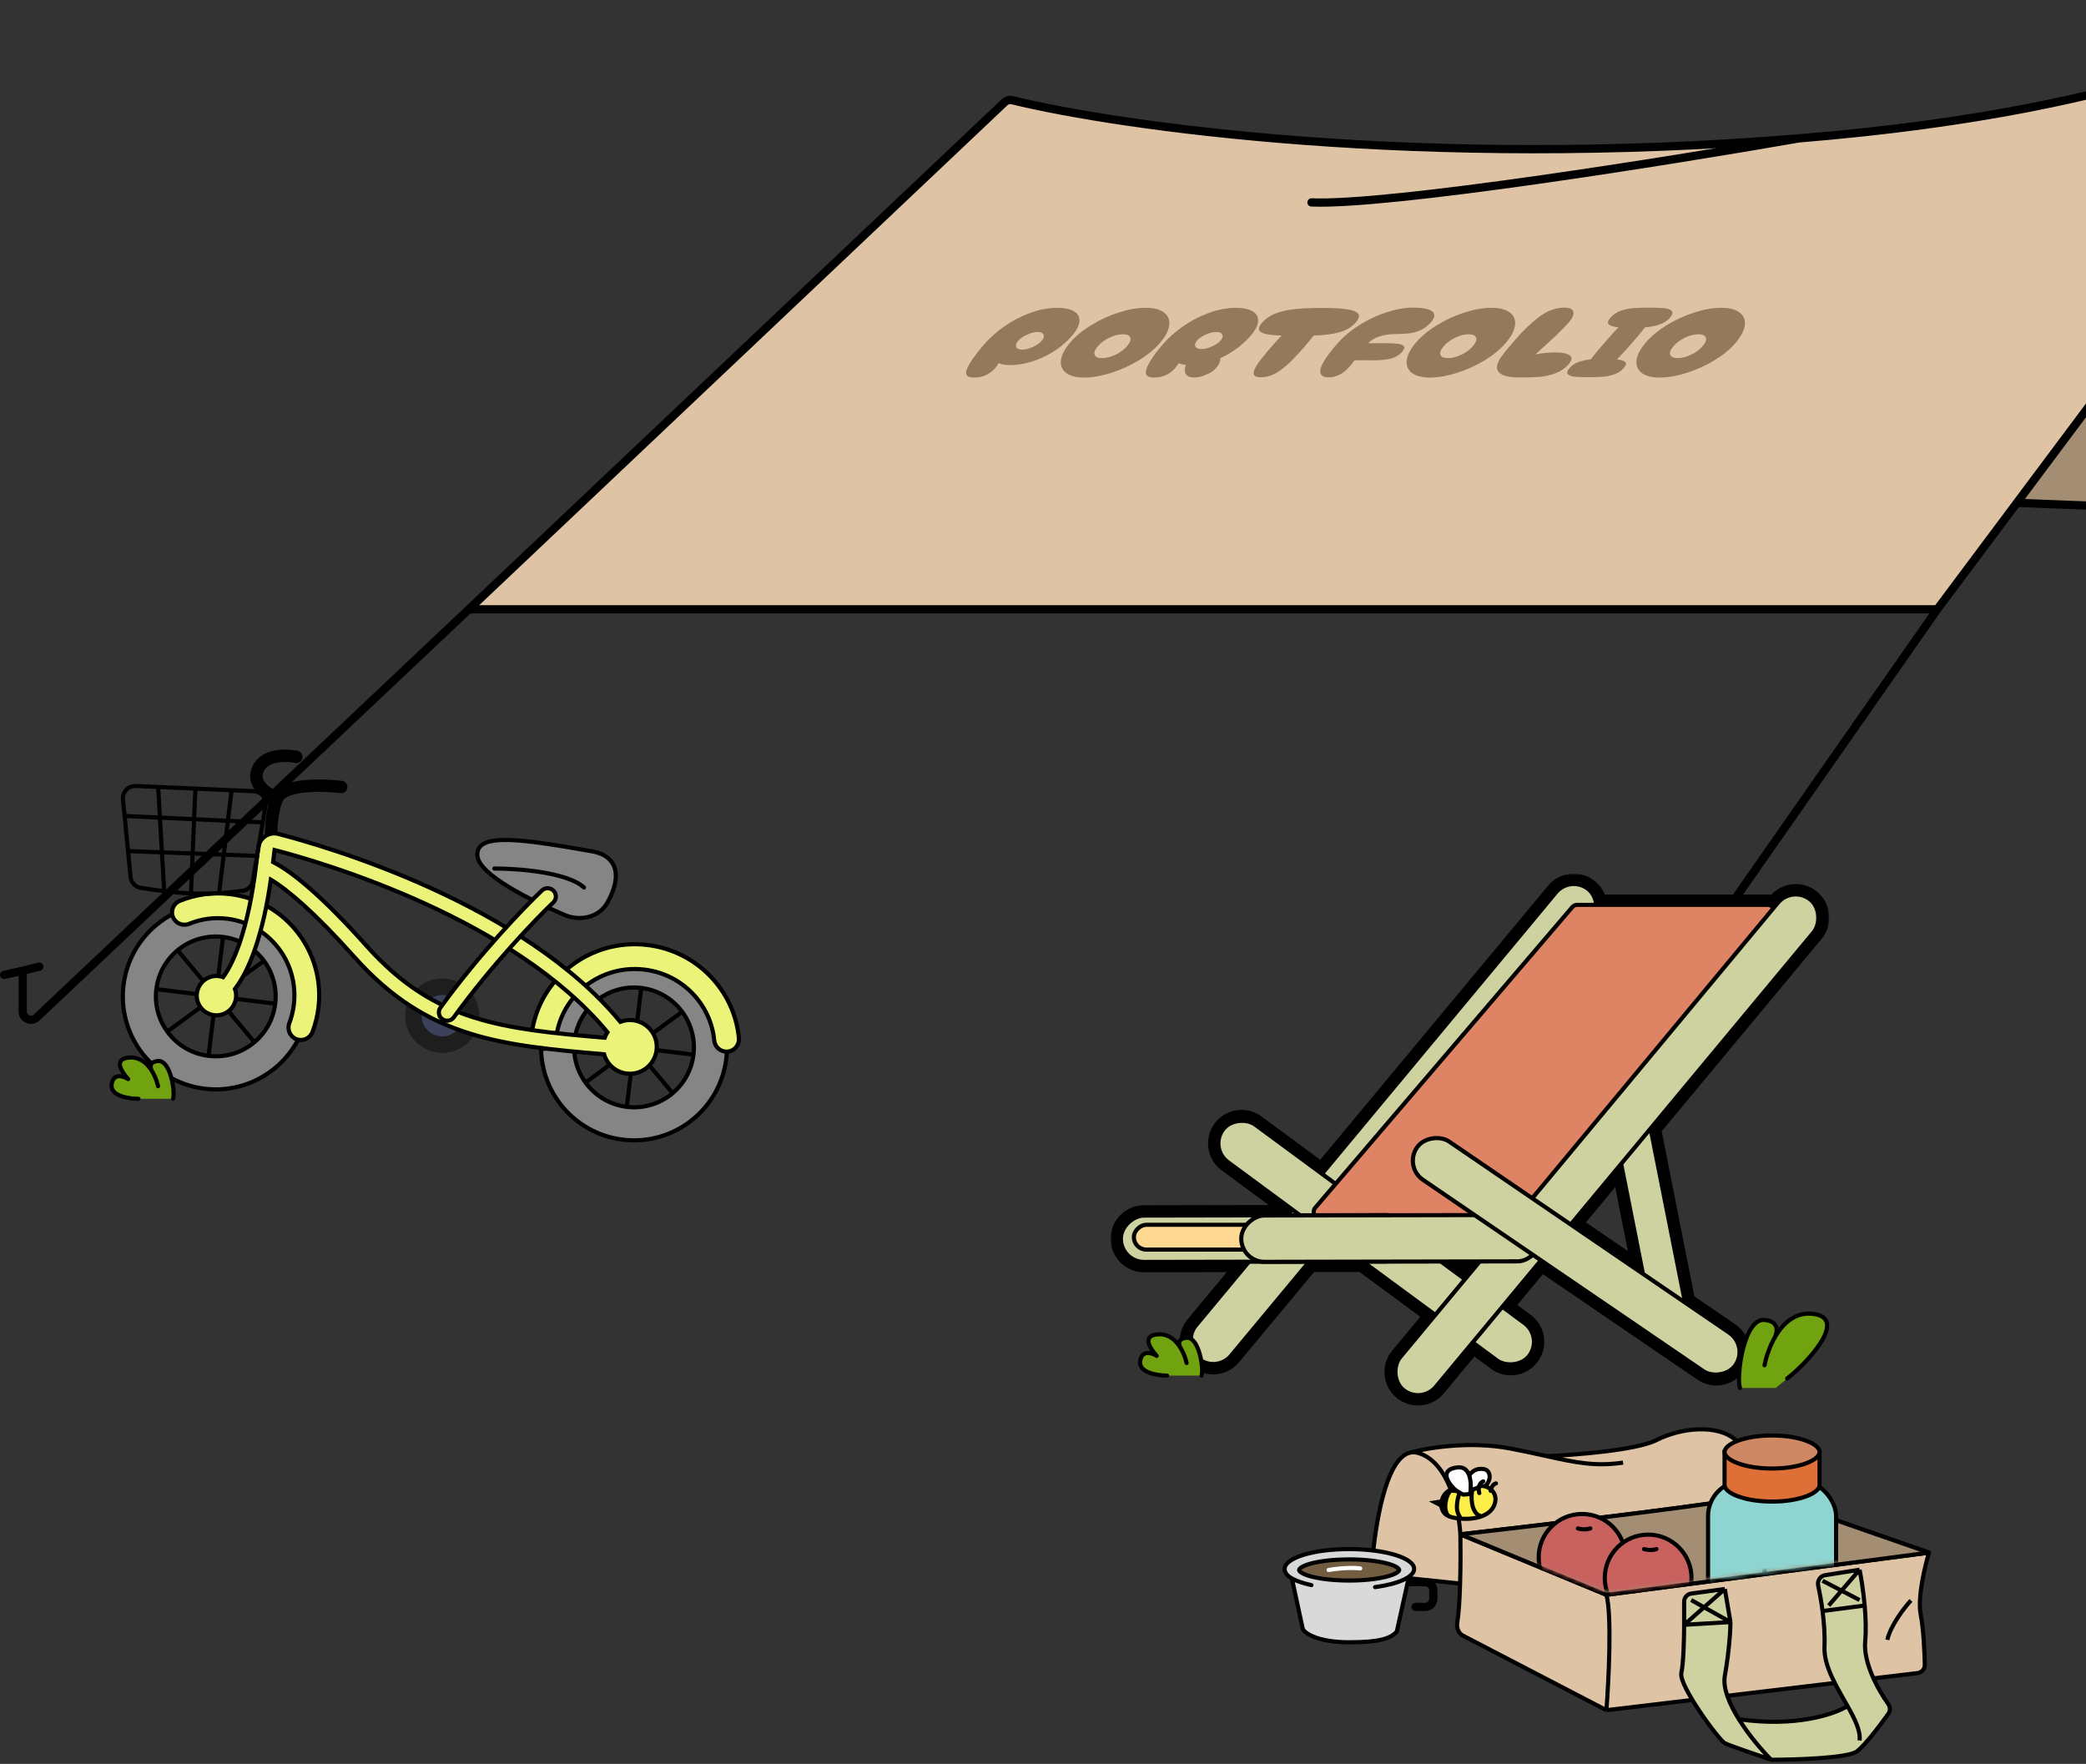 <svg width="505" height="427" viewBox="0 0 505 427" fill="none" xmlns="http://www.w3.org/2000/svg">
  <rect x="0" y="0" width="505" height="427" fill="#333333" stroke="none"/>
  <path d="M661.708 125.205L577.131 3.626C576.505 2.726 575.29 2.486 574.374 3.091C505.081 48.873 360.088 54.061 290.76 50.773C288.917 50.686 287.965 52.928 289.279 54.222L351.948 115.956C352.303 116.306 352.776 116.511 353.274 116.53L659.989 128.345C661.638 128.409 662.65 126.56 661.708 125.205Z" fill="#A38D73" stroke="black" stroke-width="2" stroke-linecap="round" stroke-linejoin="round"/>
  <path d="M435.5 33.5C343.938 40.999 271.132 30.617 245.033 24.256C244.368 24.094 243.699 24.285 243.202 24.755L113.5 147.5H469L575.692 4.757C576.747 3.345 575.601 1.411 573.875 1.764C549.642 6.725 522.729 26.356 435.5 33.5Z" fill="#DEC4A5"/>
  <path d="M435.5 33.5C343.938 40.999 271.132 30.617 245.033 24.256C244.368 24.094 243.699 24.285 243.202 24.755L113.5 147.5M435.5 33.5C522.729 26.356 549.642 6.725 573.875 1.764C575.601 1.411 576.747 3.345 575.692 4.757L469 147.5M435.5 33.5C404 39 336.3 49.8 317.5 49M469 147.5H113.5M469 147.5L356.5 308.5M113.5 147.5L8.873 246.314C7.598 247.519 5.5 246.615 5.5 244.86V235M5.5 235L1 236M5.5 235L9.5 234" stroke="black" stroke-width="2" stroke-linecap="round" stroke-linejoin="round"/>
  <path d="M235.777 91.401C234.027 91.401 233.49 90.645 234.166 89.131C234.863 87.618 236.233 85.686 238.277 83.335C239.606 81.805 241.215 80.373 243.102 79.036C245.024 77.684 247.099 76.597 249.328 75.776C251.57 74.939 253.779 74.52 255.955 74.52C257.705 74.52 259.049 74.802 259.989 75.365C260.942 75.913 261.387 76.702 261.323 77.732C261.281 78.762 260.672 79.954 259.496 81.306C258.138 82.868 256.582 84.18 254.826 85.243C253.07 86.305 251.307 87.094 249.537 87.61C247.766 88.125 246.145 88.382 244.673 88.382C243.478 88.382 242.512 88.23 241.776 87.924C241.456 88.439 241.177 88.833 240.939 89.107C239.609 90.636 237.889 91.401 235.777 91.401ZM247.479 84.639C248.247 84.639 249.09 84.43 250.009 84.011C250.963 83.576 251.685 83.077 252.174 82.514C252.678 81.934 252.824 81.435 252.612 81.016C252.435 80.582 251.963 80.364 251.195 80.364C250.448 80.364 249.598 80.582 248.644 81.016C247.704 81.435 246.982 81.934 246.478 82.514C245.989 83.077 245.843 83.576 246.041 84.011C246.253 84.43 246.732 84.639 247.479 84.639ZM262.614 91.401C260.659 91.417 259.171 91.055 258.151 90.314C257.152 89.574 256.711 88.56 256.828 87.272C256.98 85.967 257.721 84.526 259.05 82.949C260.344 81.435 262.031 80.034 264.111 78.746C266.191 77.458 268.402 76.436 270.745 75.679C273.102 74.906 275.284 74.52 277.289 74.52C279.266 74.504 280.757 74.874 281.763 75.631C282.791 76.388 283.221 77.426 283.055 78.746C282.889 80.067 282.113 81.524 280.727 83.118C279.425 84.615 277.738 85.992 275.665 87.247C273.592 88.503 271.391 89.501 269.062 90.242C266.754 90.983 264.605 91.369 262.614 91.401ZM266.804 86.692C267.785 86.692 268.848 86.426 269.993 85.895C271.159 85.364 272.102 84.671 272.822 83.818C273.578 82.949 273.845 82.248 273.625 81.717C273.404 81.186 272.803 80.92 271.821 80.92C270.84 80.92 269.777 81.186 268.633 81.717C267.488 82.248 266.538 82.949 265.782 83.818C265.04 84.671 264.78 85.364 265.001 85.895C265.222 86.426 265.823 86.692 266.804 86.692ZM302.746 81.306C301.724 82.482 300.587 83.52 299.334 84.422C298.102 85.323 296.804 86.08 295.44 86.692C295.431 87.513 295.09 88.31 294.418 89.083C293.844 89.743 293.027 90.29 291.966 90.725C290.927 91.16 289.981 91.377 289.128 91.377C288.637 91.377 288.238 91.321 287.931 91.208C287.623 91.095 287.354 90.902 287.122 90.629C286.927 90.387 286.83 90.057 286.831 89.638C286.832 89.22 286.922 88.785 287.101 88.334C286.453 88.27 285.868 88.133 285.346 87.924C285.026 88.439 284.747 88.833 284.509 89.107C283.179 90.636 281.459 91.401 279.347 91.401C277.576 91.401 277.007 90.62 277.639 89.059C278.271 87.497 279.567 85.589 281.527 83.335C282.856 81.805 284.465 80.373 286.352 79.036C288.274 77.684 290.349 76.597 292.578 75.776C294.82 74.939 297.029 74.52 299.205 74.52C300.955 74.52 302.299 74.802 303.239 75.365C304.192 75.913 304.637 76.702 304.573 77.732C304.531 78.762 303.922 79.954 302.746 81.306ZM289.791 82.441C289.316 82.989 289.184 83.472 289.396 83.89C289.622 84.293 290.108 84.494 290.855 84.494C291.623 84.494 292.459 84.293 293.364 83.89C294.304 83.472 295.012 82.989 295.487 82.441C295.977 81.878 296.109 81.395 295.883 80.992C295.692 80.574 295.213 80.364 294.445 80.364C293.698 80.364 292.855 80.574 291.915 80.992C290.975 81.411 290.267 81.894 289.791 82.441ZM328.196 78.07C327.272 79.133 326.014 79.906 324.421 80.389C322.863 80.856 320.73 81.137 318.022 81.234C317.435 82.007 316.61 83.005 315.547 84.228C314.063 85.935 312.745 87.304 311.594 88.334C310.477 89.349 309.403 90.105 308.372 90.604C307.355 91.087 306.313 91.329 305.246 91.329C304.201 91.329 303.625 91.071 303.518 90.556C303.411 90.041 303.692 89.276 304.361 88.262C305.029 87.247 306.091 85.903 307.547 84.228C308.526 83.102 309.426 82.103 310.246 81.234C308.531 81.169 307.221 81.033 306.315 80.823C305.444 80.598 304.942 80.268 304.807 79.833C304.673 79.398 304.928 78.811 305.572 78.07C306.356 77.168 307.377 76.46 308.635 75.945C309.894 75.43 311.425 75.067 313.228 74.858C315.031 74.649 317.245 74.544 319.869 74.544C322.514 74.544 324.567 74.649 326.028 74.858C327.489 75.067 328.411 75.43 328.795 75.945C329.18 76.46 328.98 77.168 328.196 78.07ZM335.339 83.069C336.598 83.069 337.591 83.118 338.317 83.214C339.079 83.295 339.583 83.488 339.829 83.794C340.111 84.084 339.993 84.526 339.475 85.122C338.733 85.975 337.806 86.539 336.693 86.813C335.602 87.086 334.235 87.223 332.592 87.223L329.957 87.199L327.92 87.223C327.474 87.835 327.097 88.318 326.789 88.672C325.235 90.459 323.52 91.353 321.642 91.353C320.085 91.353 319.425 90.701 319.663 89.397C319.922 88.093 321.255 86.056 323.662 83.287C325.146 81.58 326.938 80.058 329.038 78.722C331.16 77.386 333.364 76.347 335.65 75.607C337.951 74.85 340.082 74.472 342.045 74.472C344.477 74.472 346.05 74.786 346.762 75.413C347.496 76.041 347.374 76.919 346.394 78.046C345.708 78.835 344.927 79.439 344.051 79.857C343.211 80.26 342.28 80.534 341.258 80.678C340.271 80.807 339.052 80.872 337.602 80.872C336.428 80.872 335.261 81.049 334.1 81.403C332.96 81.757 332.074 82.248 331.443 82.876L331.222 83.094C331.492 83.077 331.883 83.069 332.395 83.069H333.547H335.339ZM346.333 91.401C344.378 91.417 342.89 91.055 341.87 90.314C340.871 89.574 340.43 88.56 340.547 87.272C340.699 85.967 341.44 84.526 342.769 82.949C344.063 81.435 345.75 80.034 347.83 78.746C349.909 77.458 352.121 76.436 354.464 75.679C356.821 74.906 359.002 74.52 361.008 74.52C362.984 74.504 364.476 74.874 365.482 75.631C366.509 76.388 366.94 77.426 366.774 78.746C366.607 80.067 365.831 81.524 364.446 83.118C363.144 84.615 361.457 85.992 359.384 87.247C357.311 88.503 355.11 89.501 352.781 90.242C350.473 90.983 348.324 91.369 346.333 91.401ZM350.523 86.692C351.504 86.692 352.567 86.426 353.711 85.895C354.877 85.364 355.821 84.671 356.541 83.818C357.297 82.949 357.564 82.248 357.343 81.717C357.123 81.186 356.522 80.92 355.54 80.92C354.559 80.92 353.496 81.186 352.351 81.717C351.207 82.248 350.257 82.949 349.501 83.818C348.759 84.671 348.499 85.364 348.719 85.895C348.94 86.426 349.541 86.692 350.523 86.692ZM367.775 91.377C365.621 91.377 364.084 91.047 363.164 90.387C362.259 89.711 362.152 88.704 362.844 87.368C363.128 86.821 363.581 86.153 364.203 85.364C364.825 84.575 365.667 83.568 366.731 82.345C368.816 79.946 370.816 78.038 372.731 76.621C374.68 75.188 376.69 74.472 378.759 74.472C380.039 74.472 380.748 74.81 380.885 75.486C381.044 76.162 380.69 76.999 379.822 77.998C378.898 79.06 377.794 80.195 376.51 81.403C375.225 82.611 373.621 84.076 371.697 85.798C373.3 85.476 374.89 85.315 376.469 85.315C378.112 85.315 379.281 85.541 379.977 85.992C380.694 86.442 380.612 87.175 379.731 88.189C378.877 89.171 377.82 89.896 376.561 90.363C375.302 90.83 374.015 91.12 372.701 91.232C371.401 91.329 369.759 91.377 367.775 91.377ZM391.454 87.006C392.458 87.103 393.118 87.312 393.436 87.634C393.788 87.94 393.671 88.431 393.083 89.107C392.495 89.783 391.741 90.282 390.821 90.604C389.923 90.926 389.001 91.128 388.057 91.208C387.126 91.272 385.967 91.305 384.581 91.305C383.215 91.305 382.123 91.272 381.305 91.208C380.5 91.128 379.928 90.926 379.589 90.604C379.251 90.282 379.375 89.783 379.963 89.107C380.537 88.447 381.245 87.964 382.087 87.658C382.964 87.336 383.964 87.119 385.086 87.006C385.791 86.072 386.899 84.736 388.411 82.997C389.768 81.435 390.902 80.179 391.814 79.229C390.66 79.133 389.885 78.907 389.489 78.553C389.093 78.199 389.224 77.644 389.882 76.887C390.526 76.146 391.343 75.599 392.334 75.245C393.324 74.89 394.334 74.673 395.364 74.592C396.394 74.512 397.667 74.472 399.181 74.472C400.696 74.472 401.898 74.512 402.788 74.592C403.678 74.673 404.311 74.89 404.686 75.245C405.082 75.599 404.958 76.146 404.314 76.887C403.656 77.644 402.811 78.199 401.777 78.553C400.765 78.907 399.588 79.133 398.246 79.229C397.582 80.115 396.544 81.371 395.131 82.997C393.773 84.559 392.547 85.895 391.454 87.006ZM401.958 91.401C400.003 91.417 398.515 91.055 397.495 90.314C396.496 89.574 396.055 88.56 396.172 87.272C396.324 85.967 397.065 84.526 398.394 82.949C399.688 81.435 401.375 80.034 403.455 78.746C405.534 77.458 407.746 76.436 410.089 75.679C412.446 74.906 414.627 74.52 416.633 74.52C418.609 74.504 420.101 74.874 421.107 75.631C422.134 76.388 422.565 77.426 422.399 78.746C422.232 80.067 421.456 81.524 420.071 83.118C418.769 84.615 417.082 85.992 415.009 87.247C412.936 88.503 410.735 89.501 408.406 90.242C406.098 90.983 403.949 91.369 401.958 91.401ZM406.148 86.692C407.129 86.692 408.192 86.426 409.336 85.895C410.502 85.364 411.446 84.671 412.166 83.818C412.922 82.949 413.189 82.248 412.968 81.717C412.748 81.186 412.147 80.92 411.165 80.92C410.184 80.92 409.121 81.186 407.976 81.717C406.832 82.248 405.882 82.949 405.126 83.818C404.384 84.671 404.124 85.364 404.344 85.895C404.565 86.426 405.166 86.692 406.148 86.692Z" fill="#94795A"/>
  <path d="M65.711 205.076C65.517 202.534 65.537 196.593 67.163 193.164M67.163 193.164C68.79 189.736 78.131 189.968 82.598 190.513M67.163 193.164C64.917 192.387 60.822 189.916 62.414 186.248C64.007 182.581 69.297 182.698 71.743 183.215" stroke="black" stroke-width="3" stroke-linecap="round" stroke-linejoin="round"/>
  <path d="M30.401 238.549L74.078 243.874M30.401 238.549C31.109 232.746 34.015 227.748 38.184 224.287M30.401 238.549C29.7 244.304 31.288 249.81 34.449 254.154M49.578 263.05L54.902 219.373M49.578 263.05C55.884 263.819 61.892 261.838 66.4 258.049M49.578 263.05C43.271 262.281 37.915 258.915 34.449 254.154M74.078 243.874C73.377 249.628 70.513 254.591 66.4 258.049M74.078 243.874C74.786 238.07 73.165 232.52 69.949 228.159M54.902 219.373C48.644 218.61 42.68 220.554 38.184 224.287M54.902 219.373C61.16 220.136 66.482 223.456 69.949 228.159M38.184 224.287L66.4 258.049M69.949 228.159L34.449 254.154" stroke="black"/>
  <path d="M53.994 226.818C49.869 226.315 45.949 227.589 42.975 230.057C40.22 232.344 38.313 235.628 37.846 239.457C37.384 243.253 38.424 246.87 40.513 249.74C42.806 252.89 46.328 255.098 50.485 255.605C54.642 256.112 58.592 254.814 61.574 252.308C64.291 250.023 66.171 246.763 66.633 242.966C67.1 239.138 66.037 235.491 63.913 232.61C61.619 229.499 58.12 227.321 53.994 226.818ZM34.045 254.448C30.812 250.006 29.188 244.374 29.905 238.489C30.629 232.554 33.602 227.441 37.865 223.902C42.462 220.086 48.562 218.097 54.962 218.877C61.362 219.657 66.806 223.053 70.352 227.862C73.64 232.322 75.298 237.999 74.575 243.934C73.857 249.819 70.928 254.896 66.722 258.431C62.112 262.306 55.967 264.332 49.517 263.546C43.067 262.76 37.589 259.317 34.045 254.448Z" fill="#858585" stroke="black"/>
  <path d="M131.651 250.891L175.328 256.215M131.651 250.891C132.359 245.088 135.265 240.089 139.435 236.628M131.651 250.891C130.95 256.646 132.538 262.151 135.699 266.496M150.828 275.392L156.152 231.715M150.828 275.392C157.134 276.16 163.142 274.18 167.65 270.39M150.828 275.392C144.521 274.623 139.165 271.257 135.699 266.496M175.328 256.215C174.627 261.97 171.763 266.933 167.65 270.39M175.328 256.215C176.036 250.412 174.415 244.862 171.199 240.5M156.152 231.715C149.894 230.952 143.93 232.896 139.435 236.628M156.152 231.715C162.41 232.478 167.732 235.798 171.199 240.5M139.435 236.628L167.65 270.39M171.199 240.5L135.699 266.496" stroke="black"/>
  <path d="M139.096 251.799C138.127 259.748 143.786 266.978 151.735 267.947C159.685 268.916 166.914 263.257 167.883 255.308C168.852 247.358 163.194 240.129 155.244 239.16C147.295 238.191 140.065 243.849 139.096 251.799ZM150.767 275.888C138.432 274.384 129.652 263.166 131.155 250.831C132.659 238.496 143.877 229.715 156.212 231.219C168.547 232.722 177.328 243.941 175.824 256.276C174.321 268.611 163.102 277.392 150.767 275.888Z" fill="#858585" stroke="black"/>
  <path d="M71.133 243.244C72.387 232.951 65.132 223.642 54.985 222.405C51.745 222.01 48.605 222.482 45.785 223.639C44.252 224.267 42.499 223.535 41.871 222.002C41.242 220.469 41.975 218.716 43.508 218.088C47.252 216.552 51.424 215.926 55.711 216.449C69.194 218.092 78.739 230.435 77.089 243.97C76.839 246.015 76.347 247.977 75.644 249.825C75.055 251.374 73.323 252.152 71.774 251.563C70.225 250.974 69.447 249.241 70.036 247.693C70.568 246.294 70.942 244.805 71.133 243.244Z" fill="#EBF479" stroke="black" stroke-linecap="round"/>
  <circle cx="7" cy="7" r="7" transform="matrix(-0.993 -0.121 -0.121 0.993 114.873 239.78)" fill="#3D405A" stroke="#1E1E1E" stroke-width="4"/>
  <path d="M172.906 251.864C172.087 243.163 165.222 235.843 156.037 234.724C145.452 233.433 135.895 240.87 134.629 251.255C134.428 252.899 132.933 254.07 131.288 253.869C129.643 253.669 128.473 252.173 128.673 250.528C130.348 236.791 142.952 227.084 156.763 228.768C168.761 230.23 177.798 239.808 178.879 251.302C179.034 252.952 177.823 254.415 176.173 254.57C174.524 254.725 173.061 253.514 172.906 251.864Z" fill="#EBF479" stroke="black" stroke-linecap="round"/>
  <path d="M62.505 205.25C62.784 202.959 64.972 201.257 67.374 201.876C72.829 203.282 87.965 207.52 104.659 215.156C120.67 222.48 138.322 233.022 150.174 247.36C151.133 246.993 152.194 246.847 153.283 246.98C156.847 247.415 159.383 250.655 158.949 254.219C158.515 257.782 155.274 260.319 151.71 259.885C149.036 259.559 146.941 257.652 146.245 255.215C133.867 254.159 123.286 253.178 113.737 250.196C103.615 247.034 94.689 241.643 85.816 231.707C76.04 220.759 69.591 215.367 65.566 212.957C64.663 219.276 63.387 224.936 61.772 229.63C60.426 233.542 58.805 236.902 56.879 239.409C57.125 240.089 57.218 240.835 57.125 241.6C56.807 244.212 54.432 246.07 51.821 245.752C49.21 245.434 47.351 243.059 47.669 240.448C47.988 237.837 50.363 235.978 52.974 236.296C53.339 236.341 53.691 236.426 54.024 236.547C55.444 234.567 56.79 231.815 57.99 228.329C59.723 223.29 61.081 216.93 61.968 209.656L62.505 205.25ZM114.93 246.377C123.953 249.196 134.024 250.156 146.386 251.213C146.559 250.735 146.786 250.285 147.059 249.87C135.777 236.241 118.788 226.018 102.995 218.794C86.691 211.336 71.882 207.173 66.471 205.774L66.115 208.69C70.761 211.053 77.937 216.878 88.8 229.043C97.201 238.45 105.512 243.436 114.93 246.377Z" fill="#EBF479" stroke="black"/>
  <path d="M46.229 216.279C43.955 216.169 41.736 215.964 39.747 215.732M46.229 216.279L47.307 190.906M46.229 216.279C48.604 216.394 50.946 216.339 53.037 216.211M63.602 199.086L64.282 195.024C64.579 193.248 63.255 191.611 61.456 191.532L56.074 191.294M63.602 199.086L30.158 197.528M63.602 199.086L62.243 207.201M30.158 197.528L29.766 193.559C29.587 191.742 31.06 190.187 32.884 190.268L38.289 190.507M30.158 197.528L30.997 206.026M62.243 207.201L61.231 213.244C61.023 214.487 60.059 215.465 58.81 215.637C57.403 215.831 55.377 216.067 53.037 216.211M62.243 207.201L30.997 206.026M30.997 206.026L31.617 212.317C31.747 213.629 32.717 214.7 34.017 214.918C35.428 215.155 37.431 215.462 39.747 215.732M38.289 190.507L39.747 215.732M38.289 190.507L47.307 190.906M47.307 190.906L56.074 191.294M56.074 191.294L53.037 216.211" stroke="black"/>
  <path d="M143.234 206.067C149.558 207.16 150.637 212.097 147.059 218.476C145.019 222.113 140.419 223.116 136.594 221.458C128.628 218.004 116.021 211.833 115.58 207.202C115.01 201.215 127.132 203.286 143.234 206.067Z" fill="#858585"/>
  <path d="M119.67 210.255C125.214 210.234 137.318 211.121 141.38 214.841M143.234 206.067C149.558 207.16 150.637 212.097 147.059 218.476C145.019 222.113 140.419 223.116 136.594 221.458C128.628 218.004 116.021 211.833 115.58 207.202C115.01 201.215 127.132 203.286 143.234 206.067Z" stroke="black" stroke-linecap="round"/>
  <path fill-rule="evenodd" clip-rule="evenodd" d="M134.021 215.641C134.781 216.442 134.748 217.708 133.946 218.468C129.755 222.443 119.012 233.622 109.861 246.267C109.214 247.162 107.963 247.362 107.068 246.715C106.174 246.067 105.973 244.817 106.621 243.922C115.947 231.035 126.864 219.671 131.194 215.566C131.995 214.806 133.261 214.839 134.021 215.641Z" fill="#EBF479" stroke="black" stroke-linecap="round" stroke-linejoin="round"/>
  <mask id="path-18-outside-1_30909_38" maskUnits="userSpaceOnUse" x="268.854" y="211.494" width="174" height="129" fill="black">
    <rect fill="white" x="268.854" y="211.494" width="174" height="129"/>
    <path fill-rule="evenodd" clip-rule="evenodd" d="M384.904 214.906C382.309 212.748 378.456 213.103 376.298 215.699L319.949 283.481L304.194 271.871C301.477 269.869 297.651 270.448 295.649 273.165C293.647 275.882 294.226 279.708 296.943 281.71L312.123 292.896L311.455 293.699L276.953 293.765C273.578 293.772 270.847 296.513 270.854 299.888C270.86 303.263 273.601 305.994 276.976 305.988L301.278 305.941L289.016 320.691C286.859 323.286 287.213 327.139 289.809 329.297C292.404 331.455 296.257 331.1 298.415 328.504L317.17 305.944L329.796 305.919L346.744 318.408L338.584 328.224C336.426 330.819 336.781 334.672 339.376 336.83C341.972 338.987 345.825 338.633 347.982 336.037L356.6 325.671L362.123 329.741C364.84 331.743 368.666 331.164 370.668 328.447C372.67 325.73 372.091 321.904 369.374 319.902L364.427 316.256L373.143 305.771L412.07 332.335C414.857 334.238 418.66 333.52 420.562 330.732C422.464 327.945 421.747 324.142 418.959 322.24L408.392 315.029L400.416 274.738C400.327 274.292 400.18 273.872 399.983 273.485L439.431 226.033C441.589 223.437 441.234 219.584 438.639 217.427C436.043 215.269 432.19 215.624 430.033 218.219L429.322 219.074C428.977 218.754 428.511 218.55 427.967 218.55H387.017C386.776 217.172 386.064 215.87 384.904 214.906ZM397.005 307.258L392.177 282.875L380.992 296.33L397.005 307.258ZM357.169 305.867L350.345 305.88L354.57 308.993L357.169 305.867Z"/>
  </mask>
  <path fill-rule="evenodd" clip-rule="evenodd" d="M384.904 214.906C382.309 212.748 378.456 213.103 376.298 215.699L319.949 283.481L304.194 271.871C301.477 269.869 297.651 270.448 295.649 273.165C293.647 275.882 294.226 279.708 296.943 281.71L312.123 292.896L311.455 293.699L276.953 293.765C273.578 293.772 270.847 296.513 270.854 299.888C270.86 303.263 273.601 305.994 276.976 305.988L301.278 305.941L289.016 320.691C286.859 323.286 287.213 327.139 289.809 329.297C292.404 331.455 296.257 331.1 298.415 328.504L317.17 305.944L329.796 305.919L346.744 318.408L338.584 328.224C336.426 330.819 336.781 334.672 339.376 336.83C341.972 338.987 345.825 338.633 347.982 336.037L356.6 325.671L362.123 329.741C364.84 331.743 368.666 331.164 370.668 328.447C372.67 325.73 372.091 321.904 369.374 319.902L364.427 316.256L373.143 305.771L412.07 332.335C414.857 334.238 418.66 333.52 420.562 330.732C422.464 327.945 421.747 324.142 418.959 322.24L408.392 315.029L400.416 274.738C400.327 274.292 400.18 273.872 399.983 273.485L439.431 226.033C441.589 223.437 441.234 219.584 438.639 217.427C436.043 215.269 432.19 215.624 430.033 218.219L429.322 219.074C428.977 218.754 428.511 218.55 427.967 218.55H387.017C386.776 217.172 386.064 215.87 384.904 214.906ZM397.005 307.258L392.177 282.875L380.992 296.33L397.005 307.258ZM357.169 305.867L350.345 305.88L354.57 308.993L357.169 305.867Z" fill="#CED2A0"/>
  <path d="M376.298 215.699L377.836 216.977L377.836 216.977L376.298 215.699ZM384.904 214.906L386.183 213.368L386.183 213.368L384.904 214.906ZM319.949 283.481L318.763 285.091L320.282 286.21L321.487 284.76L319.949 283.481ZM304.194 271.871L303.007 273.481L303.007 273.481L304.194 271.871ZM296.943 281.71L295.757 283.32L295.757 283.32L296.943 281.71ZM312.123 292.896L313.661 294.175L315.016 292.544L313.309 291.286L312.123 292.896ZM311.455 293.699L311.459 295.699L312.395 295.698L312.993 294.978L311.455 293.699ZM276.953 293.765L276.957 295.765L276.957 295.765L276.953 293.765ZM270.854 299.888L268.854 299.892L270.854 299.888ZM276.976 305.988L276.98 307.988L276.98 307.988L276.976 305.988ZM301.278 305.941L302.816 307.22L305.548 303.933L301.274 303.941L301.278 305.941ZM289.016 320.691L287.478 319.412L287.478 319.412L289.016 320.691ZM289.809 329.297L288.53 330.835L288.53 330.835L289.809 329.297ZM298.415 328.504L299.953 329.783L299.953 329.783L298.415 328.504ZM317.17 305.944L317.166 303.944L316.23 303.945L315.632 304.665L317.17 305.944ZM329.796 305.919L330.982 304.309L330.452 303.918L329.792 303.919L329.796 305.919ZM346.744 318.408L348.282 319.687L349.637 318.056L347.93 316.798L346.744 318.408ZM338.584 328.224L337.046 326.945L337.046 326.945L338.584 328.224ZM339.376 336.83L340.655 335.292L340.655 335.292L339.376 336.83ZM347.982 336.037L346.444 334.759L346.444 334.759L347.982 336.037ZM356.6 325.671L357.786 324.061L356.268 322.942L355.062 324.393L356.6 325.671ZM362.123 329.741L363.309 328.131L363.309 328.131L362.123 329.741ZM370.668 328.447L372.278 329.633L372.278 329.633L370.668 328.447ZM369.374 319.902L370.56 318.292L370.56 318.292L369.374 319.902ZM364.427 316.256L362.889 314.978L361.533 316.608L363.24 317.866L364.427 316.256ZM373.143 305.771L374.271 304.119L372.768 303.094L371.605 304.492L373.143 305.771ZM412.07 332.335L413.197 330.683L413.197 330.683L412.07 332.335ZM420.562 330.732L418.91 329.605L418.91 329.605L420.562 330.732ZM418.959 322.24L420.086 320.588L420.086 320.588L418.959 322.24ZM408.392 315.029L406.43 315.417L406.589 316.22L407.265 316.681L408.392 315.029ZM400.416 274.738L398.454 275.127L398.454 275.127L400.416 274.738ZM399.983 273.485L398.445 272.206L397.604 273.218L398.2 274.391L399.983 273.485ZM439.431 226.033L437.894 224.754L437.894 224.754L439.431 226.033ZM438.639 217.427L437.36 218.965L437.36 218.965L438.639 217.427ZM430.033 218.219L428.495 216.941L428.495 216.941L430.033 218.219ZM429.322 219.074L427.961 220.54L429.51 221.977L430.86 220.353L429.322 219.074ZM387.017 218.55L385.047 218.894L385.337 220.55H387.017V218.55ZM397.005 307.258L395.877 308.91L399.916 311.666L398.967 306.869L397.005 307.258ZM392.177 282.875L394.139 282.486L393.324 278.367L390.64 281.596L392.177 282.875ZM380.992 296.33L379.454 295.051L378.048 296.742L379.864 297.982L380.992 296.33ZM350.345 305.88L350.342 303.88L344.276 303.892L349.159 307.49L350.345 305.88ZM357.169 305.867L358.707 307.145L361.44 303.859L357.166 303.867L357.169 305.867ZM354.57 308.993L353.384 310.603L354.902 311.722L356.108 310.272L354.57 308.993ZM377.836 216.977C379.288 215.231 381.88 214.993 383.626 216.444L386.183 213.368C382.738 210.504 377.624 210.975 374.76 214.42L377.836 216.977ZM321.487 284.76L377.836 216.977L374.76 214.42L318.411 282.203L321.487 284.76ZM303.007 273.481L318.763 285.091L321.136 281.871L305.38 270.261L303.007 273.481ZM297.259 274.352C298.606 272.524 301.179 272.134 303.007 273.481L305.38 270.261C301.774 267.603 296.696 268.372 294.039 271.979L297.259 274.352ZM298.13 280.1C296.302 278.753 295.912 276.18 297.259 274.352L294.039 271.979C291.381 275.585 292.15 280.663 295.757 283.32L298.13 280.1ZM313.309 291.286L298.13 280.1L295.757 283.32L310.936 294.506L313.309 291.286ZM312.993 294.978L313.661 294.175L310.585 291.617L309.917 292.421L312.993 294.978ZM276.957 295.765L311.459 295.699L311.451 291.699L276.949 291.765L276.957 295.765ZM272.854 299.884C272.849 297.614 274.686 295.77 276.957 295.765L276.949 291.765C272.469 291.774 268.845 295.413 268.854 299.892L272.854 299.884ZM276.973 303.988C274.702 303.992 272.858 302.155 272.854 299.884L268.854 299.892C268.862 304.372 272.501 307.996 276.98 307.988L276.973 303.988ZM301.274 303.941L276.973 303.988L276.98 307.988L301.282 307.941L301.274 303.941ZM290.554 321.969L302.816 307.22L299.74 304.663L287.478 319.412L290.554 321.969ZM291.087 327.759C289.341 326.307 289.103 323.715 290.554 321.969L287.478 319.412C284.615 322.857 285.086 327.971 288.53 330.835L291.087 327.759ZM296.877 327.226C295.425 328.972 292.833 329.21 291.087 327.759L288.53 330.835C291.975 333.699 297.089 333.228 299.953 329.783L296.877 327.226ZM315.632 304.665L296.877 327.226L299.953 329.783L318.708 307.222L315.632 304.665ZM329.792 303.919L317.166 303.944L317.174 307.944L329.8 307.919L329.792 303.919ZM347.93 316.798L330.982 304.309L328.609 307.529L345.557 320.018L347.93 316.798ZM340.122 329.502L348.282 319.687L345.206 317.13L337.046 326.945L340.122 329.502ZM340.655 335.292C338.909 333.84 338.67 331.248 340.122 329.502L337.046 326.945C334.182 330.39 334.653 335.504 338.098 338.368L340.655 335.292ZM346.444 334.759C344.993 336.505 342.401 336.743 340.655 335.292L338.098 338.368C341.543 341.232 346.657 340.76 349.52 337.316L346.444 334.759ZM355.062 324.393L346.444 334.759L349.52 337.316L358.138 326.95L355.062 324.393ZM363.309 328.131L357.786 324.061L355.413 327.281L360.937 331.351L363.309 328.131ZM369.058 327.26C367.711 329.088 365.137 329.478 363.309 328.131L360.937 331.351C364.543 334.009 369.621 333.24 372.278 329.633L369.058 327.26ZM368.187 321.512C370.015 322.859 370.405 325.432 369.058 327.26L372.278 329.633C374.935 326.027 374.166 320.949 370.56 318.292L368.187 321.512ZM363.24 317.866L368.187 321.512L370.56 318.292L365.613 314.646L363.24 317.866ZM371.605 304.492L362.889 314.978L365.964 317.535L374.681 307.049L371.605 304.492ZM413.197 330.683L374.271 304.119L372.016 307.423L410.942 333.987L413.197 330.683ZM418.91 329.605C417.63 331.48 415.072 331.963 413.197 330.683L410.942 333.987C414.642 336.512 419.689 335.56 422.214 331.86L418.91 329.605ZM417.832 323.892C419.707 325.172 420.19 327.73 418.91 329.605L422.214 331.86C424.739 328.16 423.786 323.113 420.086 320.588L417.832 323.892ZM407.265 316.681L417.832 323.892L420.086 320.588L409.519 313.377L407.265 316.681ZM398.454 275.127L406.43 315.417L410.354 314.64L402.377 274.35L398.454 275.127ZM398.2 274.391C398.315 274.616 398.401 274.862 398.454 275.127L402.377 274.35C402.253 273.722 402.045 273.128 401.766 272.579L398.2 274.391ZM437.894 224.754L398.445 272.206L401.521 274.764L440.969 227.311L437.894 224.754ZM437.36 218.965C439.106 220.416 439.345 223.008 437.894 224.754L440.969 227.311C443.833 223.866 443.362 218.752 439.917 215.889L437.36 218.965ZM431.571 219.498C433.022 217.752 435.614 217.513 437.36 218.965L439.917 215.889C436.473 213.025 431.359 213.496 428.495 216.941L431.571 219.498ZM430.86 220.353L431.571 219.498L428.495 216.941L427.784 217.796L430.86 220.353ZM427.967 220.55C427.973 220.55 427.976 220.55 427.979 220.55C427.981 220.55 427.982 220.551 427.982 220.551C427.982 220.551 427.981 220.55 427.98 220.55C427.979 220.55 427.977 220.549 427.976 220.549C427.972 220.547 427.969 220.545 427.966 220.544C427.963 220.542 427.962 220.541 427.961 220.54L430.683 217.609C429.981 216.958 429.034 216.55 427.967 216.55V220.55ZM387.017 220.55H427.967V216.55H387.017V220.55ZM383.626 216.444C384.407 217.094 384.885 217.966 385.047 218.894L388.987 218.205C388.668 216.378 387.721 214.646 386.183 213.368L383.626 216.444ZM398.967 306.869L394.139 282.486L390.216 283.263L395.043 307.646L398.967 306.869ZM390.64 281.596L379.454 295.051L382.53 297.608L393.715 284.153L390.64 281.596ZM379.864 297.982L395.877 308.91L398.132 305.606L382.119 294.678L379.864 297.982ZM350.349 307.88L357.173 307.867L357.166 303.867L350.342 303.88L350.349 307.88ZM355.757 307.383L351.532 304.27L349.159 307.49L353.384 310.603L355.757 307.383ZM355.632 304.588L353.032 307.715L356.108 310.272L358.707 307.145L355.632 304.588Z" fill="black" mask="url(#path-18-outside-1_30909_38)"/>
  <rect x="380.27" y="211.704" width="11.222" height="147.756" rx="5.611" transform="rotate(39.737 380.27 211.704)" fill="#CED2A0" stroke="black"/>
  <rect x="292.723" y="277.98" width="11.222" height="92.188" rx="5.611" transform="rotate(-53.614 292.723 277.98)" fill="#CED2A0" stroke="black"/>
  <path d="M381.788 219.051H427.967C429.214 219.051 429.916 220.482 429.154 221.468L369.398 298.753C369.084 299.159 368.585 299.376 368.074 299.329L319.395 294.856C318.183 294.745 317.601 293.313 318.392 292.388L380.648 219.576C380.933 219.243 381.35 219.051 381.788 219.051Z" fill="#DF8365" stroke="black" stroke-linejoin="round"/>
  <rect x="390.588" y="272.27" width="8.661" height="50.939" rx="4.331" transform="rotate(-11.198 390.588 272.27)" fill="#CED2A0" stroke="black"/>
  <rect x="434.004" y="214.225" width="11.222" height="154.275" rx="5.611" transform="rotate(39.737 434.004 214.225)" fill="#CED2A0" stroke="black"/>
  <rect x="271.364" y="305.499" width="11.222" height="69.651" rx="5.611" transform="rotate(-90.11 271.364 305.499)" fill="#CED2A0" stroke="black"/>
  <rect x="274.5" y="302.5" width="6" height="51" rx="3" transform="rotate(-90 274.5 302.5)" fill="#FFD891" stroke="black" stroke-linejoin="round"/>
  <rect x="300.507" y="305.476" width="11.222" height="72.508" rx="5.611" transform="rotate(-90.11 300.507 305.476)" fill="#CED2A0" stroke="black"/>
  <rect x="339.851" y="282.447" width="11.222" height="93.385" rx="5.611" transform="rotate(-55.689 339.851 282.447)" fill="#CED2A0" stroke="black"/>
  <path d="M467 375.859C465.99 379.151 464.172 386.757 464.98 390.843C465.653 394.249 465.906 399.626 465.971 403.032C465.991 404.044 465.233 404.896 464.227 405.016L388.895 414L354.111 395.923C353.079 395.387 352.591 394.015 352.782 392.868C353.152 390.644 353.364 387.093 353.474 383.351L333.889 381.298C332.83 381.187 332.042 380.266 332.119 379.204C332.842 369.245 335.442 353.24 341.223 351.681C345.218 350.546 355.701 348.752 365.666 350.659C369.002 351.298 371.855 351.936 374.419 352.502C381.264 352.229 396.167 351.068 401.015 348.616C407.075 345.551 415.828 344.729 420.204 348.616C423.706 351.725 426.152 358.766 426.938 361.897L467 375.859Z" fill="#DEC4A5"/>
  <path d="M353.546 371.432L388.895 386.076M353.546 371.432C374.419 369.049 418.319 363.804 426.938 361.897M353.546 371.432C353.209 365.643 350.651 353.588 343.11 351.681C342.446 351.513 341.818 351.521 341.223 351.681M353.546 371.432C353.596 374.507 353.602 379.054 353.474 383.351M388.895 386.076C390.242 390.979 389.456 406.735 388.895 414M388.895 386.076L426.938 381.1M467 375.859C465.99 379.151 464.172 386.757 464.98 390.843C465.653 394.249 465.906 399.626 465.971 403.032C465.991 404.044 465.233 404.896 464.227 405.016L388.895 414M467 375.859L426.938 361.897M467 375.859L426.938 381.1M388.895 414L354.111 395.923C353.079 395.387 352.591 394.015 352.782 392.868C353.152 390.644 353.364 387.093 353.474 383.351M462.623 387.438C461.052 389.14 457.708 393.431 456.9 396.973M426.938 361.897C427.387 367.207 428.015 378.481 426.938 381.1M426.938 361.897C426.152 358.766 423.706 351.725 420.204 348.616C415.828 344.729 407.075 345.551 401.015 348.616C396.167 351.068 381.264 352.229 374.419 352.502M353.474 383.351L333.889 381.298C332.83 381.187 332.042 380.266 332.119 379.204C332.842 369.245 335.442 353.24 341.223 351.681M341.223 351.681C345.218 350.546 355.701 348.752 365.666 350.659C369.002 351.298 371.855 351.936 374.419 352.502M392.935 354.065C386.28 355.062 381.429 354.051 374.419 352.502" stroke="black"/>
  <path d="M388.895 386.076L353.546 371.433C374.419 369.049 418.319 363.804 426.937 361.897L467 375.86L426.937 381.1L388.895 386.076Z" fill="#A38D73"/>
  <path d="M426.937 361.897C418.319 363.804 374.419 369.049 353.546 371.433L388.895 386.076L426.937 381.1M426.937 361.897L467 375.86L426.937 381.1M426.937 361.897C427.386 367.207 428.015 378.481 426.937 381.1" stroke="black" stroke-linejoin="round"/>
  <mask id="mask0_30909_38" style="mask-type:alpha" maskUnits="userSpaceOnUse" x="359" y="336" width="106" height="50">
    <path d="M388.518 385.309L360.958 374.373C359.025 373.606 359.31 370.31 361.303 369.712C383.885 362.929 422.372 339.786 432.345 336.339C433.056 336.093 433.801 336.366 434.279 336.947L463.705 372.711C464.704 373.925 463.977 375.763 462.418 375.965L389.514 385.433C389.177 385.477 388.834 385.434 388.518 385.309Z" fill="#DEC4A5"/>
  </mask>
  <g mask="url(#mask0_30909_38)">
    <circle cx="383" cy="377" r="10.5" fill="#C9615F" stroke="black"/>
    <path d="M382 370C382.5 370.167 383.8 370.4 385 370" stroke="black" stroke-linecap="round" stroke-linejoin="round"/>
    <circle cx="399" cy="382" r="10.5" fill="#C9615F" stroke="black"/>
    <path d="M398 375C398.5 375.167 399.8 375.4 401 375" stroke="black" stroke-linecap="round" stroke-linejoin="round"/>
    <rect x="413.5" y="358.5" width="31" height="34" rx="8.5" fill="#8ED4D0" stroke="black"/>
    <path d="M440.5 359.5C440.5 359.927 440.271 360.394 439.725 360.877C439.18 361.361 438.363 361.819 437.31 362.214C435.207 363.002 432.27 363.5 429 363.5C425.73 363.5 422.793 363.002 420.69 362.214C419.637 361.819 418.82 361.361 418.275 360.877C417.729 360.394 417.5 359.927 417.5 359.5V351.5H440.5V359.5Z" fill="#DD6F37" stroke="black"/>
    <path d="M440.5 351.5C440.5 351.927 440.271 352.394 439.725 352.877C439.18 353.361 438.363 353.819 437.31 354.214C435.207 355.002 432.27 355.5 429 355.5C425.73 355.5 422.793 355.002 420.69 354.214C419.637 353.819 418.82 353.361 418.275 352.877C417.729 352.394 417.5 351.927 417.5 351.5C417.5 351.073 417.729 350.606 418.275 350.123C418.82 349.639 419.637 349.181 420.69 348.786C422.793 347.998 425.73 347.5 429 347.5C432.27 347.5 435.207 347.998 437.31 348.786C438.363 349.181 439.18 349.639 439.725 350.123C440.271 350.606 440.5 351.073 440.5 351.5Z" fill="#CF8864" stroke="black"/>
  </g>
  <path d="M359.231 355.641C356.029 355.126 354.838 358.182 354.474 360.447L356.001 361.097C356.001 361.097 357.52 360.938 358.45 360.495C361.257 359.158 361.173 355.954 359.231 355.641Z" fill="white" stroke="black" stroke-linecap="round"/>
  <path d="M349.009 363.457C349.259 361.904 350.396 361.025 350.934 360.779C353.847 361.248 356.915 360.746 358.043 359.932C359.17 359.117 362.897 360.713 361.864 364.033C360.832 367.353 356.228 368.106 352.345 367.48C349.238 366.98 349.182 365.477 348.852 364.428L347.474 363.708L349.009 363.457Z" fill="#FEEF48" stroke="black" stroke-linecap="round"/>
  <path d="M349.009 363.458C349.259 361.904 350.449 360.701 351.905 360.936C351.905 360.936 350.83 361.426 350.465 363.692C349.912 367.125 352.345 367.481 352.345 367.481C352.345 367.481 348.869 367.419 348.852 364.429L347.474 363.709L349.009 363.458Z" fill="black"/>
  <path d="M353.36 361.17C352.964 362.6 352.09 365.348 353.393 367.151" stroke="black" stroke-linecap="round"/>
  <path d="M356.453 360.672C356.057 362.102 356.079 366.089 358.252 366.937" stroke="black" stroke-linecap="round"/>
  <path d="M352.962 355.224C356.194 354.948 356.272 359.409 355.908 361.675L354.254 361.812C354.254 361.812 352.861 361.184 352.117 360.472C349.871 358.321 348.922 355.57 352.962 355.224Z" fill="white" stroke="black" stroke-linecap="round"/>
  <path d="M358.124 361.439C357.905 360.74 357.788 359.194 359.078 358.605" stroke="black" stroke-linecap="round"/>
  <path d="M360.877 360.886C360.96 360.368 361.334 359.286 362.16 359.101" stroke="black" stroke-linecap="round"/>
  <path d="M409.445 385.766L417.567 384.667L418.926 392.667C418.926 394.444 418.654 399.533 417.567 405.667C417.04 408.635 418.669 412.505 420.965 416.187C434.827 418.202 444.28 414.902 447.273 413C444.729 408.469 441.49 403.393 441.691 398.667C441.811 395.845 441.583 392.791 441.222 390C440.92 387.656 440.524 385.498 440.162 383.82C439.912 382.662 440.669 381.506 441.839 381.321L450.185 380C450.558 381.831 451.096 385.11 451.414 388.667C451.675 391.585 451.789 394.689 451.544 397.333C451.062 402.534 454.639 408.991 457.114 412.48C457.623 413.199 457.658 414.162 457.146 414.879C454.982 417.903 451.401 422.606 449.506 424C447.331 425.6 434.782 426 428.779 426C425.495 424.889 418.654 422.533 417.567 422C416.207 421.333 406.354 408 407.034 405C407.577 402.6 407.713 396.222 407.713 393.333V387.748C407.713 386.747 408.453 385.9 409.445 385.766Z" fill="#CED2A0"/>
  <path d="M417.567 384.667L409.445 385.766C408.453 385.9 407.713 386.747 407.713 387.748V393.333M417.567 384.667L418.926 392.667M417.567 384.667L407.713 393.333M418.926 392.667L407.713 393.333M418.926 392.667L409.412 387.333M418.926 392.667C418.926 394.444 418.654 399.533 417.567 405.667C417.04 408.635 418.669 412.505 420.965 416.187M407.713 393.333C407.713 396.222 407.577 402.6 407.034 405C406.354 408 416.207 421.333 417.567 422C418.654 422.533 425.495 424.889 428.779 426M428.779 426C434.782 426 447.331 425.6 449.506 424C451.401 422.606 454.982 417.903 457.146 414.879C457.658 414.162 457.623 413.199 457.114 412.48C454.639 408.991 451.062 402.534 451.544 397.333C451.789 394.689 451.675 391.585 451.414 388.667M428.779 426C426.617 423.822 423.412 420.111 420.965 416.187M450.185 380L441.839 381.321C440.669 381.506 439.912 382.662 440.162 383.82C440.524 385.498 440.92 387.656 441.222 390M450.185 380C450.558 381.831 451.096 385.11 451.414 388.667M450.185 380L442.71 388.667M450.185 421.333C450.463 419.015 449.035 416.138 447.273 413M447.273 413C444.729 408.469 441.49 403.393 441.691 398.667C441.811 395.845 441.583 392.791 441.222 390M447.273 413C444.28 414.902 434.827 418.202 420.965 416.187M441.222 390L451.414 388.667M441.222 382.667L450.185 387.333" stroke="black" stroke-linejoin="round"/>
  <path d="M340 383H345C346.105 383 347 383.895 347 385L347 387C347 388.105 346.105 389 345 389H342.692" stroke="black" stroke-width="2" stroke-linecap="round" stroke-linejoin="round"/>
  <path d="M326.589 375C317.883 375 311 377.15 311 379.803C311 380.637 311.523 381.422 312.752 382.105L315.379 394.3C315.904 395.501 319.302 397.559 326.589 397.559C333.875 397.559 336.573 396.701 338.149 394.986L341.09 381.689C341.903 381.11 342.353 380.472 342.353 379.803C342.353 377.15 335.295 375 326.589 375Z" fill="#D9D9D9"/>
  <path d="M312.752 382.105C311.523 381.422 311 380.637 311 379.803C311 377.15 317.883 375 326.589 375C335.295 375 342.353 377.15 342.353 379.803C342.353 381.772 338.462 383.465 332.895 384.206M312.752 382.105L315.379 394.3C315.904 395.501 319.302 397.559 326.589 397.559C333.875 397.559 336.573 396.701 338.149 394.986L341.09 381.689M312.752 382.105C313.906 382.748 315.529 383.301 317.481 383.723" stroke="black" stroke-linecap="round" stroke-linejoin="round"/>
  <path d="M338.735 380.059C338.735 380.188 338.613 380.462 337.995 380.816C337.415 381.148 336.543 381.464 335.422 381.736C333.187 382.278 330.074 382.618 326.618 382.618C323.161 382.618 320.048 382.278 317.813 381.736C316.692 381.464 315.82 381.148 315.24 380.816C314.622 380.462 314.5 380.188 314.5 380.059C314.5 379.93 314.622 379.656 315.24 379.302C315.82 378.97 316.692 378.654 317.813 378.382C320.048 377.84 323.161 377.5 326.618 377.5C330.074 377.5 333.187 377.84 335.422 378.382C336.543 378.654 337.415 378.97 337.995 379.302C338.613 379.656 338.735 379.93 338.735 380.059Z" fill="#725D41" stroke="black"/>
  <path d="M321.647 380.059C323.049 379.804 326.542 379.371 329.295 379.676" stroke="white" stroke-linecap="round" stroke-linejoin="round"/>
  <path d="M285.733 326.181C284.506 324.231 282.557 322.598 279.741 323.088C276.871 323.586 278.045 325.99 280.024 328.224C278.858 327.483 276.424 326.7 276.024 329.5C275.624 332.3 280.191 333 282.524 333H285.593H288.379H290.886C291.444 331.475 290.329 323.596 287.264 323.85C285.204 324.021 285.294 325.28 285.733 326.181Z" fill="#71A20F"/>
  <path d="M287.264 329.95C287.069 329.028 286.66 327.807 286.009 326.646M286.009 326.646C284.807 324.501 282.779 322.56 279.741 323.088C276.871 323.586 278.045 325.99 280.024 328.224C278.858 327.483 276.424 326.7 276.024 329.5C275.624 332.3 280.191 333 282.524 333M286.009 326.646C285.406 325.799 284.812 324.053 287.264 323.85C290.329 323.596 291.444 331.475 290.886 333" stroke="black" stroke-linecap="round" stroke-linejoin="round"/>
  <path d="M36.733 259.181C35.506 257.231 33.557 255.598 30.741 256.088C27.871 256.586 29.045 258.99 31.024 261.224C29.858 260.483 27.424 259.7 27.024 262.5C26.624 265.3 31.191 266 33.524 266H36.593H39.379H41.886C42.444 264.475 41.329 256.596 38.264 256.85C36.204 257.021 36.294 258.28 36.733 259.181Z" fill="#71A20F"/>
  <path d="M38.264 262.95C38.069 262.028 37.66 260.807 37.009 259.646M37.009 259.646C35.807 257.501 33.779 255.56 30.741 256.088C27.871 256.586 29.045 258.99 31.024 261.224C29.858 260.483 27.424 259.7 27.024 262.5C26.624 265.3 31.191 266 33.524 266M37.009 259.646C36.406 258.799 35.812 257.053 38.264 256.85C41.329 256.596 42.444 264.475 41.886 266" stroke="black" stroke-linecap="round" stroke-linejoin="round"/>
  <path d="M439.515 318.158C447.196 319.621 437.229 330.198 432.657 333.703L429.913 335.989H425.341H421.227C420.312 333.246 422.141 319.072 427.17 319.529C430.551 319.837 430.403 322.102 429.683 323.723C431.696 320.214 434.894 317.277 439.515 318.158Z" fill="#71A20F"/>
  <path d="M427.17 330.502C427.491 328.843 428.162 326.647 429.23 324.559M432.657 333.703C437.229 330.198 447.196 319.621 439.515 318.158C434.531 317.208 431.202 320.699 429.23 324.559M429.23 324.559C430.22 323.035 431.194 319.895 427.17 319.529C422.141 319.072 420.312 333.246 421.227 335.989" stroke="black" stroke-linecap="round"/>
</svg>
